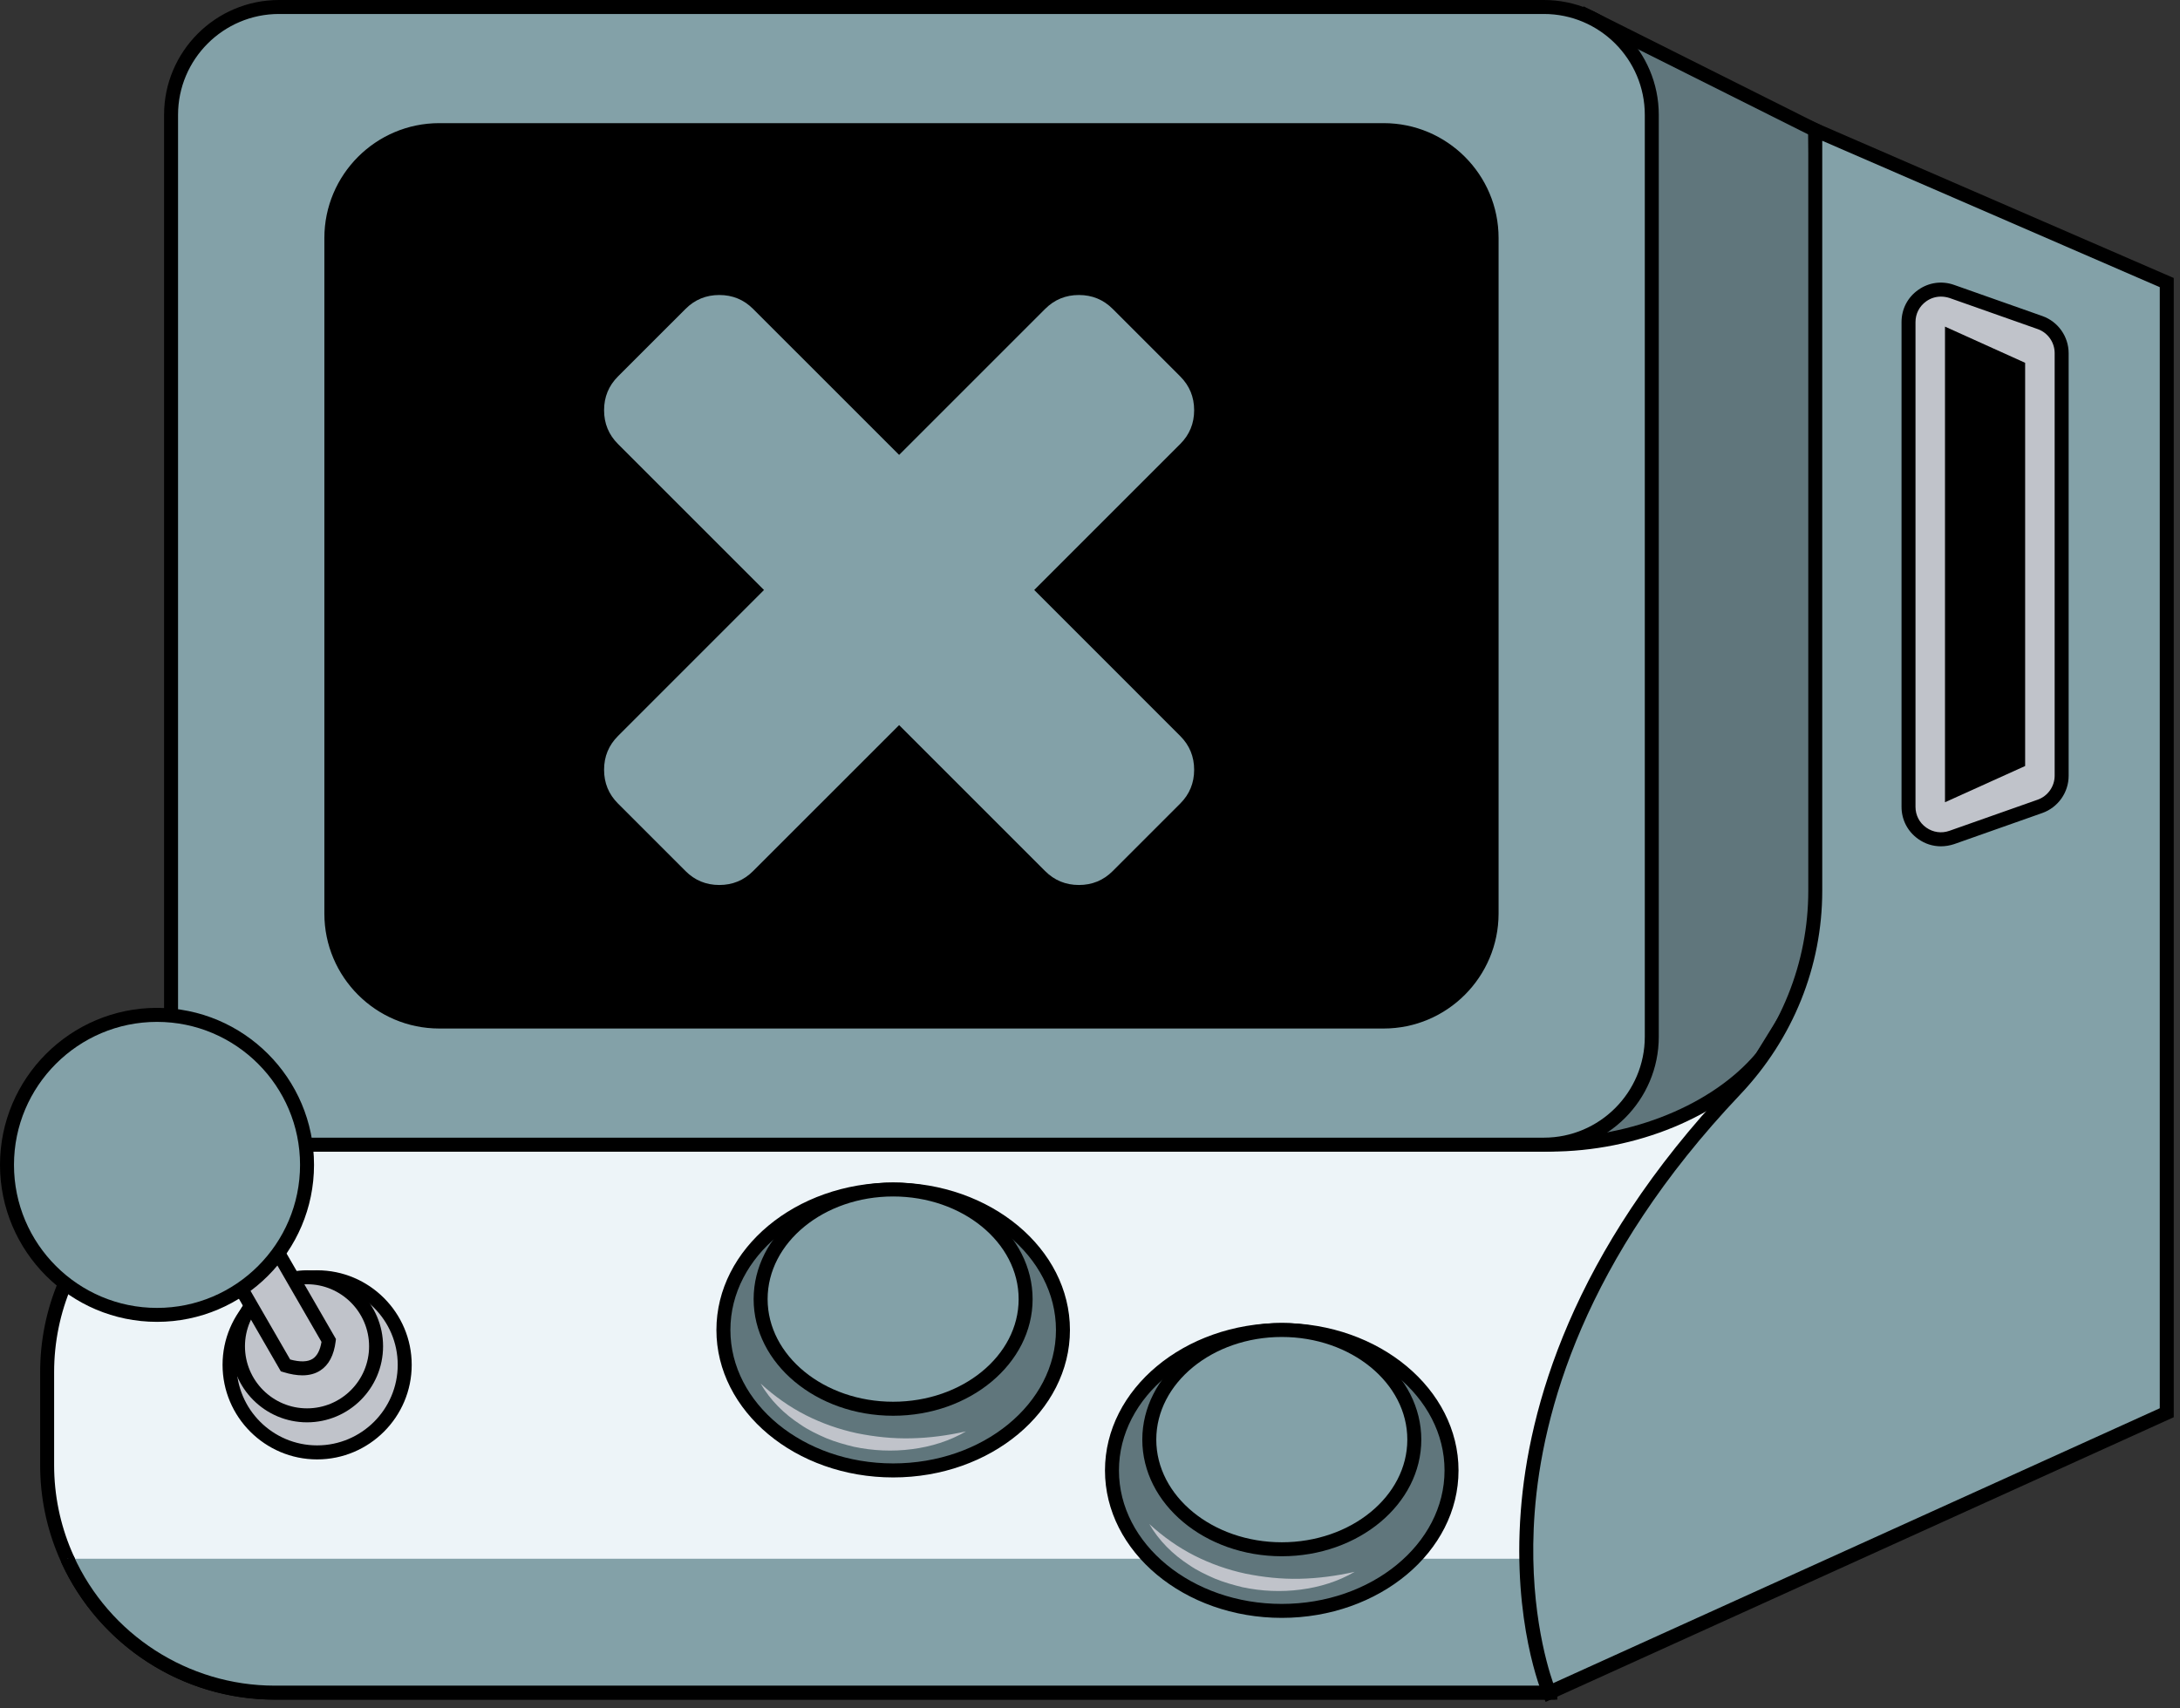 <svg width="111" height="87" viewBox="0 0 111 87" fill="none" xmlns="http://www.w3.org/2000/svg">
<rect x="0" y="0" width="111" height="87" fill="#333333" stroke="none"/>
<path d="M92.423 6.627L80.956 0.884L78.607 58.292C78.607 58.292 91.716 58.982 92.407 58.292C93.097 57.602 92.423 6.627 92.423 6.627Z" fill="#60767C"/>
<path d="M88.516 58.954C87.633 58.954 86.556 58.94 85.242 58.906C81.911 58.821 78.625 58.65 78.592 58.648L78.241 58.629L78.255 58.278L80.625 0.319L92.779 6.407L92.781 6.622C92.783 6.75 92.949 19.514 93.03 32.199C93.194 58.007 92.871 58.33 92.658 58.543C92.506 58.695 92.247 58.954 88.516 58.954ZM78.979 57.953C84.803 58.252 91.177 58.377 92.117 58.045C92.549 55.882 92.33 26.51 92.074 6.848L81.289 1.448L78.979 57.953Z" fill="black"/>
<path d="M13.987 86.195H78.939L92.411 49.466L89.709 53.841C87.228 56.799 82.784 58.289 78.922 58.289H13.987C7.589 58.289 2.4 63.477 2.4 69.876V74.608C2.4 81.009 7.589 86.195 13.987 86.195Z" fill="#EDF4F8"/>
<path d="M79.185 86.551H13.986C7.401 86.551 2.044 81.194 2.044 74.609V69.876C2.044 63.29 7.401 57.934 13.986 57.934H78.92C83.095 57.934 87.213 56.247 89.417 53.632L93.953 46.29L79.185 86.551ZM13.986 58.645C7.795 58.645 2.756 63.684 2.756 69.876V74.609C2.756 80.8 7.795 85.839 13.986 85.839H78.689L90.867 52.643L89.98 54.071C87.65 56.849 83.308 58.645 78.92 58.645H13.986Z" fill="black"/>
<path d="M78.94 79.379V86.197H13.988C9.288 86.197 5.244 83.4 3.424 79.379" fill="#83A1A8"/>
<path d="M79.295 86.553H13.987C9.304 86.553 5.029 83.794 3.1 79.526L3.748 79.232C5.563 83.246 9.582 85.841 13.987 85.841H78.583V79.379H79.295V86.553Z" fill="black"/>
<path d="M78.884 86.195C78.884 86.195 72.806 71.888 88.347 55.499C90.948 52.757 92.43 49.144 92.43 45.367V6.627L110.327 14.392V71.945L78.884 86.195Z" fill="#83A1A8"/>
<path d="M78.7 86.67L78.557 86.335C78.493 86.186 77.008 82.613 77.433 76.967C77.824 71.776 79.988 63.796 88.09 55.253C90.659 52.544 92.073 49.033 92.073 45.365V6.084L110.681 14.157V72.172L78.7 86.67ZM92.784 7.168V45.365C92.784 49.215 91.299 52.9 88.604 55.742C80.647 64.133 78.524 71.942 78.142 77.019C77.803 81.519 78.733 84.703 79.084 85.714L109.97 71.715V14.624L92.784 7.168Z" fill="black"/>
<path d="M78.611 58.288H14.205C11.171 58.288 8.71 55.828 8.71 52.794V5.85C8.71 2.816 11.171 0.355 14.205 0.355H78.611C81.645 0.355 84.106 2.816 84.106 5.85V52.796C84.106 55.83 81.645 58.288 78.611 58.288Z" fill="#83A1A8"/>
<path d="M78.611 58.644H14.204C10.978 58.644 8.354 56.02 8.354 52.794V5.85C8.354 2.624 10.978 0 14.204 0H78.611C81.837 0 84.461 2.624 84.461 5.85V52.796C84.461 56.02 81.837 58.644 78.611 58.644ZM14.204 0.712C11.372 0.712 9.066 3.018 9.066 5.85V52.796C9.066 55.629 11.372 57.935 14.204 57.935H78.611C81.444 57.935 83.749 55.629 83.749 52.796V5.85C83.749 3.018 81.444 0.712 78.611 0.712H14.204Z" fill="black"/>
<path d="M103.869 41.063L99.378 42.648C98.303 43.027 97.174 42.23 97.174 41.089V16.402C97.174 15.261 98.301 14.464 99.378 14.844L103.869 16.428C104.531 16.661 104.972 17.287 104.972 17.987V39.504C104.974 40.204 104.531 40.828 103.869 41.063Z" fill="#C0C3CA"/>
<path d="M98.823 43.098C98.415 43.098 98.016 42.972 97.67 42.726C97.131 42.344 96.821 41.746 96.821 41.087V16.402C96.821 15.741 97.129 15.145 97.67 14.763C98.208 14.381 98.875 14.289 99.499 14.509L103.99 16.094C104.792 16.376 105.33 17.138 105.33 17.989V39.507C105.33 40.356 104.792 41.117 103.99 41.402L99.499 42.987C99.276 43.06 99.048 43.098 98.823 43.098ZM98.825 15.105C98.562 15.105 98.303 15.185 98.08 15.344C97.731 15.591 97.532 15.978 97.532 16.402V41.087C97.532 41.514 97.731 41.9 98.08 42.145C98.429 42.391 98.858 42.451 99.262 42.308L103.753 40.724C104.27 40.541 104.618 40.05 104.618 39.499V17.982C104.618 17.432 104.27 16.941 103.753 16.758L99.262 15.174C99.117 15.128 98.97 15.105 98.825 15.105Z" fill="black"/>
<path d="M102.759 38.781L99.39 40.302V17.183L102.759 18.706V38.781Z" fill="black"/>
<path d="M99.034 40.854V16.633L103.115 18.476V39.009L99.034 40.854ZM99.746 17.734V39.749L102.403 38.548V18.936L99.746 17.734Z" fill="black"/>
<path d="M70.454 52.019H22.366C19.332 52.019 16.872 49.558 16.872 46.524V12.121C16.872 9.086 19.332 6.626 22.366 6.626H70.454C73.488 6.626 75.948 9.086 75.948 12.121V46.526C75.945 49.561 73.488 52.019 70.454 52.019Z" fill="black"/>
<path d="M70.453 52.377H22.366C19.14 52.377 16.516 49.753 16.516 46.527V12.121C16.516 8.894 19.14 6.271 22.366 6.271H70.453C73.68 6.271 76.304 8.894 76.304 12.121V46.527C76.301 49.751 73.677 52.377 70.453 52.377ZM22.364 6.982C19.531 6.982 17.225 9.288 17.225 12.121V46.527C17.225 49.359 19.531 51.665 22.364 51.665H70.451C73.284 51.665 75.59 49.359 75.59 46.527V12.121C75.59 9.288 73.284 6.982 70.451 6.982H22.364Z" fill="black"/>
<path d="M16.148 73.964C18.611 73.964 20.608 71.967 20.608 69.504C20.608 67.041 18.611 65.044 16.148 65.044C13.684 65.044 11.688 67.041 11.688 69.504C11.688 71.967 13.684 73.964 16.148 73.964Z" fill="#C0C3CA"/>
<path d="M16.147 74.32C13.493 74.32 11.332 72.159 11.332 69.504C11.332 66.85 13.493 64.689 16.147 64.689C18.802 64.689 20.963 66.85 20.963 69.504C20.963 72.159 18.802 74.32 16.147 74.32ZM16.147 65.398C13.884 65.398 12.043 67.239 12.043 69.502C12.043 71.765 13.884 73.606 16.147 73.606C18.41 73.606 20.251 71.765 20.251 69.502C20.251 67.239 18.41 65.398 16.147 65.398Z" fill="black"/>
<path d="M15.634 72.076C17.575 72.076 19.149 70.502 19.149 68.561C19.149 66.619 17.575 65.045 15.634 65.045C13.692 65.045 12.118 66.619 12.118 68.561C12.118 70.502 13.692 72.076 15.634 72.076Z" fill="#C0C3CA"/>
<path d="M15.633 72.432C13.498 72.432 11.762 70.695 11.762 68.56C11.762 66.425 13.498 64.689 15.633 64.689C17.768 64.689 19.505 66.425 19.505 68.56C19.505 70.695 17.768 72.432 15.633 72.432ZM15.633 65.4C13.892 65.4 12.473 66.817 12.473 68.56C12.473 70.301 13.89 71.72 15.633 71.72C17.377 71.72 18.793 70.304 18.793 68.56C18.793 66.819 17.375 65.4 15.633 65.4Z" fill="black"/>
<path d="M16.737 68.263C16.583 69.511 15.852 69.943 14.536 69.535L11.226 63.804L13.428 62.532L16.737 68.263Z" fill="#C0C3CA"/>
<path d="M15.395 70.039C15.106 70.039 14.783 69.984 14.432 69.875L14.299 69.835L10.741 63.674L13.559 62.047L17.105 68.189L17.091 68.307C17.003 69.014 16.74 69.515 16.308 69.792C16.057 69.956 15.751 70.039 15.395 70.039ZM14.774 69.232C15.284 69.37 15.67 69.358 15.924 69.195C16.149 69.047 16.299 68.76 16.37 68.336L13.3 63.019L11.716 63.935L14.774 69.232Z" fill="black"/>
<path d="M45.479 74.882C50.253 74.882 54.124 71.68 54.124 67.73C54.124 63.779 50.253 60.577 45.479 60.577C40.705 60.577 36.834 63.779 36.834 67.73C36.834 71.68 40.705 74.882 45.479 74.882Z" fill="#60767C"/>
<path d="M45.478 75.238C40.516 75.238 36.478 71.87 36.478 67.73C36.478 63.59 40.516 60.221 45.478 60.221C50.441 60.221 54.479 63.59 54.479 67.73C54.479 71.87 50.441 75.238 45.478 75.238ZM45.478 60.931C40.907 60.931 37.19 63.979 37.19 67.728C37.19 71.476 40.909 74.524 45.478 74.524C50.048 74.524 53.767 71.476 53.767 67.728C53.767 63.982 50.05 60.931 45.478 60.931Z" fill="black"/>
<path d="M38.73 70.459C39.441 71.111 40.208 71.65 41.033 72.07C41.859 72.487 42.732 72.793 43.631 72.986C44.53 73.168 45.453 73.268 46.383 73.246C47.313 73.228 48.245 73.104 49.187 72.893C48.352 73.382 47.398 73.676 46.426 73.799C45.451 73.927 44.45 73.882 43.482 73.678C43 73.56 42.523 73.427 42.065 73.237C41.612 73.038 41.164 72.827 40.756 72.544C39.928 72.008 39.211 71.296 38.73 70.459Z" fill="#C0C3CA"/>
<path d="M45.476 71.741C49.202 71.741 52.223 69.241 52.223 66.159C52.223 63.076 49.202 60.576 45.476 60.576C41.75 60.576 38.729 63.076 38.729 66.159C38.729 69.241 41.75 71.741 45.476 71.741Z" fill="#83A1A8"/>
<path d="M45.476 72.097C41.559 72.097 38.373 69.433 38.373 66.159C38.373 62.885 41.559 60.221 45.476 60.221C49.392 60.221 52.578 62.885 52.578 66.159C52.578 69.433 49.392 72.097 45.476 72.097ZM45.476 60.93C41.95 60.93 39.085 63.274 39.085 66.156C39.085 69.039 41.953 71.383 45.476 71.383C49.001 71.383 51.867 69.039 51.867 66.156C51.867 63.274 49.001 60.93 45.476 60.93Z" fill="black"/>
<path d="M65.264 82.034C70.038 82.034 73.908 78.832 73.908 74.882C73.908 70.932 70.038 67.729 65.264 67.729C60.489 67.729 56.619 70.932 56.619 74.882C56.619 78.832 60.489 82.034 65.264 82.034Z" fill="#60767C"/>
<path d="M65.263 82.39C60.3 82.39 56.263 79.022 56.263 74.882C56.263 70.742 60.3 67.374 65.263 67.374C70.226 67.374 74.264 70.742 74.264 74.882C74.266 79.022 70.226 82.39 65.263 82.39ZM65.263 68.085C60.692 68.085 56.974 71.134 56.974 74.882C56.974 78.63 60.694 81.679 65.263 81.679C69.832 81.679 73.552 78.63 73.552 74.882C73.555 71.134 69.835 68.085 65.263 68.085Z" fill="black"/>
<path d="M65.266 78.894C68.993 78.894 72.013 76.394 72.013 73.312C72.013 70.229 68.993 67.73 65.266 67.73C61.54 67.73 58.52 70.229 58.52 73.312C58.52 76.394 61.54 78.894 65.266 78.894Z" fill="#83A1A8"/>
<path d="M65.266 79.252C61.349 79.252 58.163 76.588 58.163 73.312C58.163 70.038 61.349 67.374 65.266 67.374C69.183 67.374 72.369 70.038 72.369 73.312C72.371 76.588 69.183 79.252 65.266 79.252ZM65.266 68.085C61.741 68.085 58.875 70.429 58.875 73.312C58.875 76.194 61.743 78.54 65.266 78.54C68.791 78.54 71.657 76.197 71.657 73.312C71.66 70.429 68.791 68.085 65.266 68.085Z" fill="black"/>
<path d="M58.52 77.611C59.231 78.263 59.998 78.802 60.823 79.222C61.649 79.639 62.522 79.945 63.421 80.138C64.32 80.32 65.243 80.42 66.173 80.399C67.103 80.38 68.035 80.256 68.977 80.045C68.142 80.534 67.188 80.828 66.215 80.951C65.24 81.079 64.239 81.034 63.271 80.83C62.79 80.712 62.313 80.579 61.855 80.389C61.402 80.19 60.953 79.979 60.545 79.696C59.72 79.163 59.001 78.451 58.52 77.611Z" fill="#C0C3CA"/>
<path d="M7.995 66.959C12.214 66.959 15.634 63.539 15.634 59.32C15.634 55.102 12.214 51.681 7.995 51.681C3.776 51.681 0.356 55.102 0.356 59.32C0.356 63.539 3.776 66.959 7.995 66.959Z" fill="#83A1A8"/>
<path d="M7.995 67.315C3.587 67.315 0 63.728 0 59.32C0 54.912 3.587 51.325 7.995 51.325C12.403 51.325 15.989 54.912 15.989 59.32C15.989 63.728 12.403 67.315 7.995 67.315ZM7.995 52.039C3.978 52.039 0.712 55.306 0.712 59.322C0.712 63.339 3.978 66.605 7.995 66.605C12.011 66.605 15.278 63.339 15.278 59.322C15.278 55.306 12.011 52.039 7.995 52.039Z" fill="black"/>
<path d="M60.803 39.201C60.803 39.875 60.567 40.448 60.095 40.92L56.656 44.36C56.184 44.832 55.61 45.068 54.936 45.068C54.261 45.068 53.688 44.832 53.216 44.36L45.781 36.925L38.345 44.36C37.873 44.832 37.3 45.068 36.625 45.068C35.951 45.068 35.378 44.832 34.906 44.36L31.466 40.92C30.994 40.448 30.758 39.875 30.758 39.201C30.758 38.526 30.994 37.953 31.466 37.481L38.901 30.045L31.466 22.61C30.994 22.138 30.758 21.565 30.758 20.89C30.758 20.216 30.994 19.642 31.466 19.17L34.906 15.731C35.378 15.259 35.951 15.023 36.625 15.023C37.3 15.023 37.873 15.259 38.345 15.731L45.781 23.166L53.216 15.731C53.688 15.259 54.261 15.023 54.936 15.023C55.61 15.023 56.184 15.259 56.656 15.731L60.095 19.17C60.567 19.642 60.803 20.216 60.803 20.89C60.803 21.565 60.567 22.138 60.095 22.61L52.66 30.045L60.095 37.481C60.567 37.953 60.803 38.526 60.803 39.201Z" fill="#83A1A8"/>
</svg>
